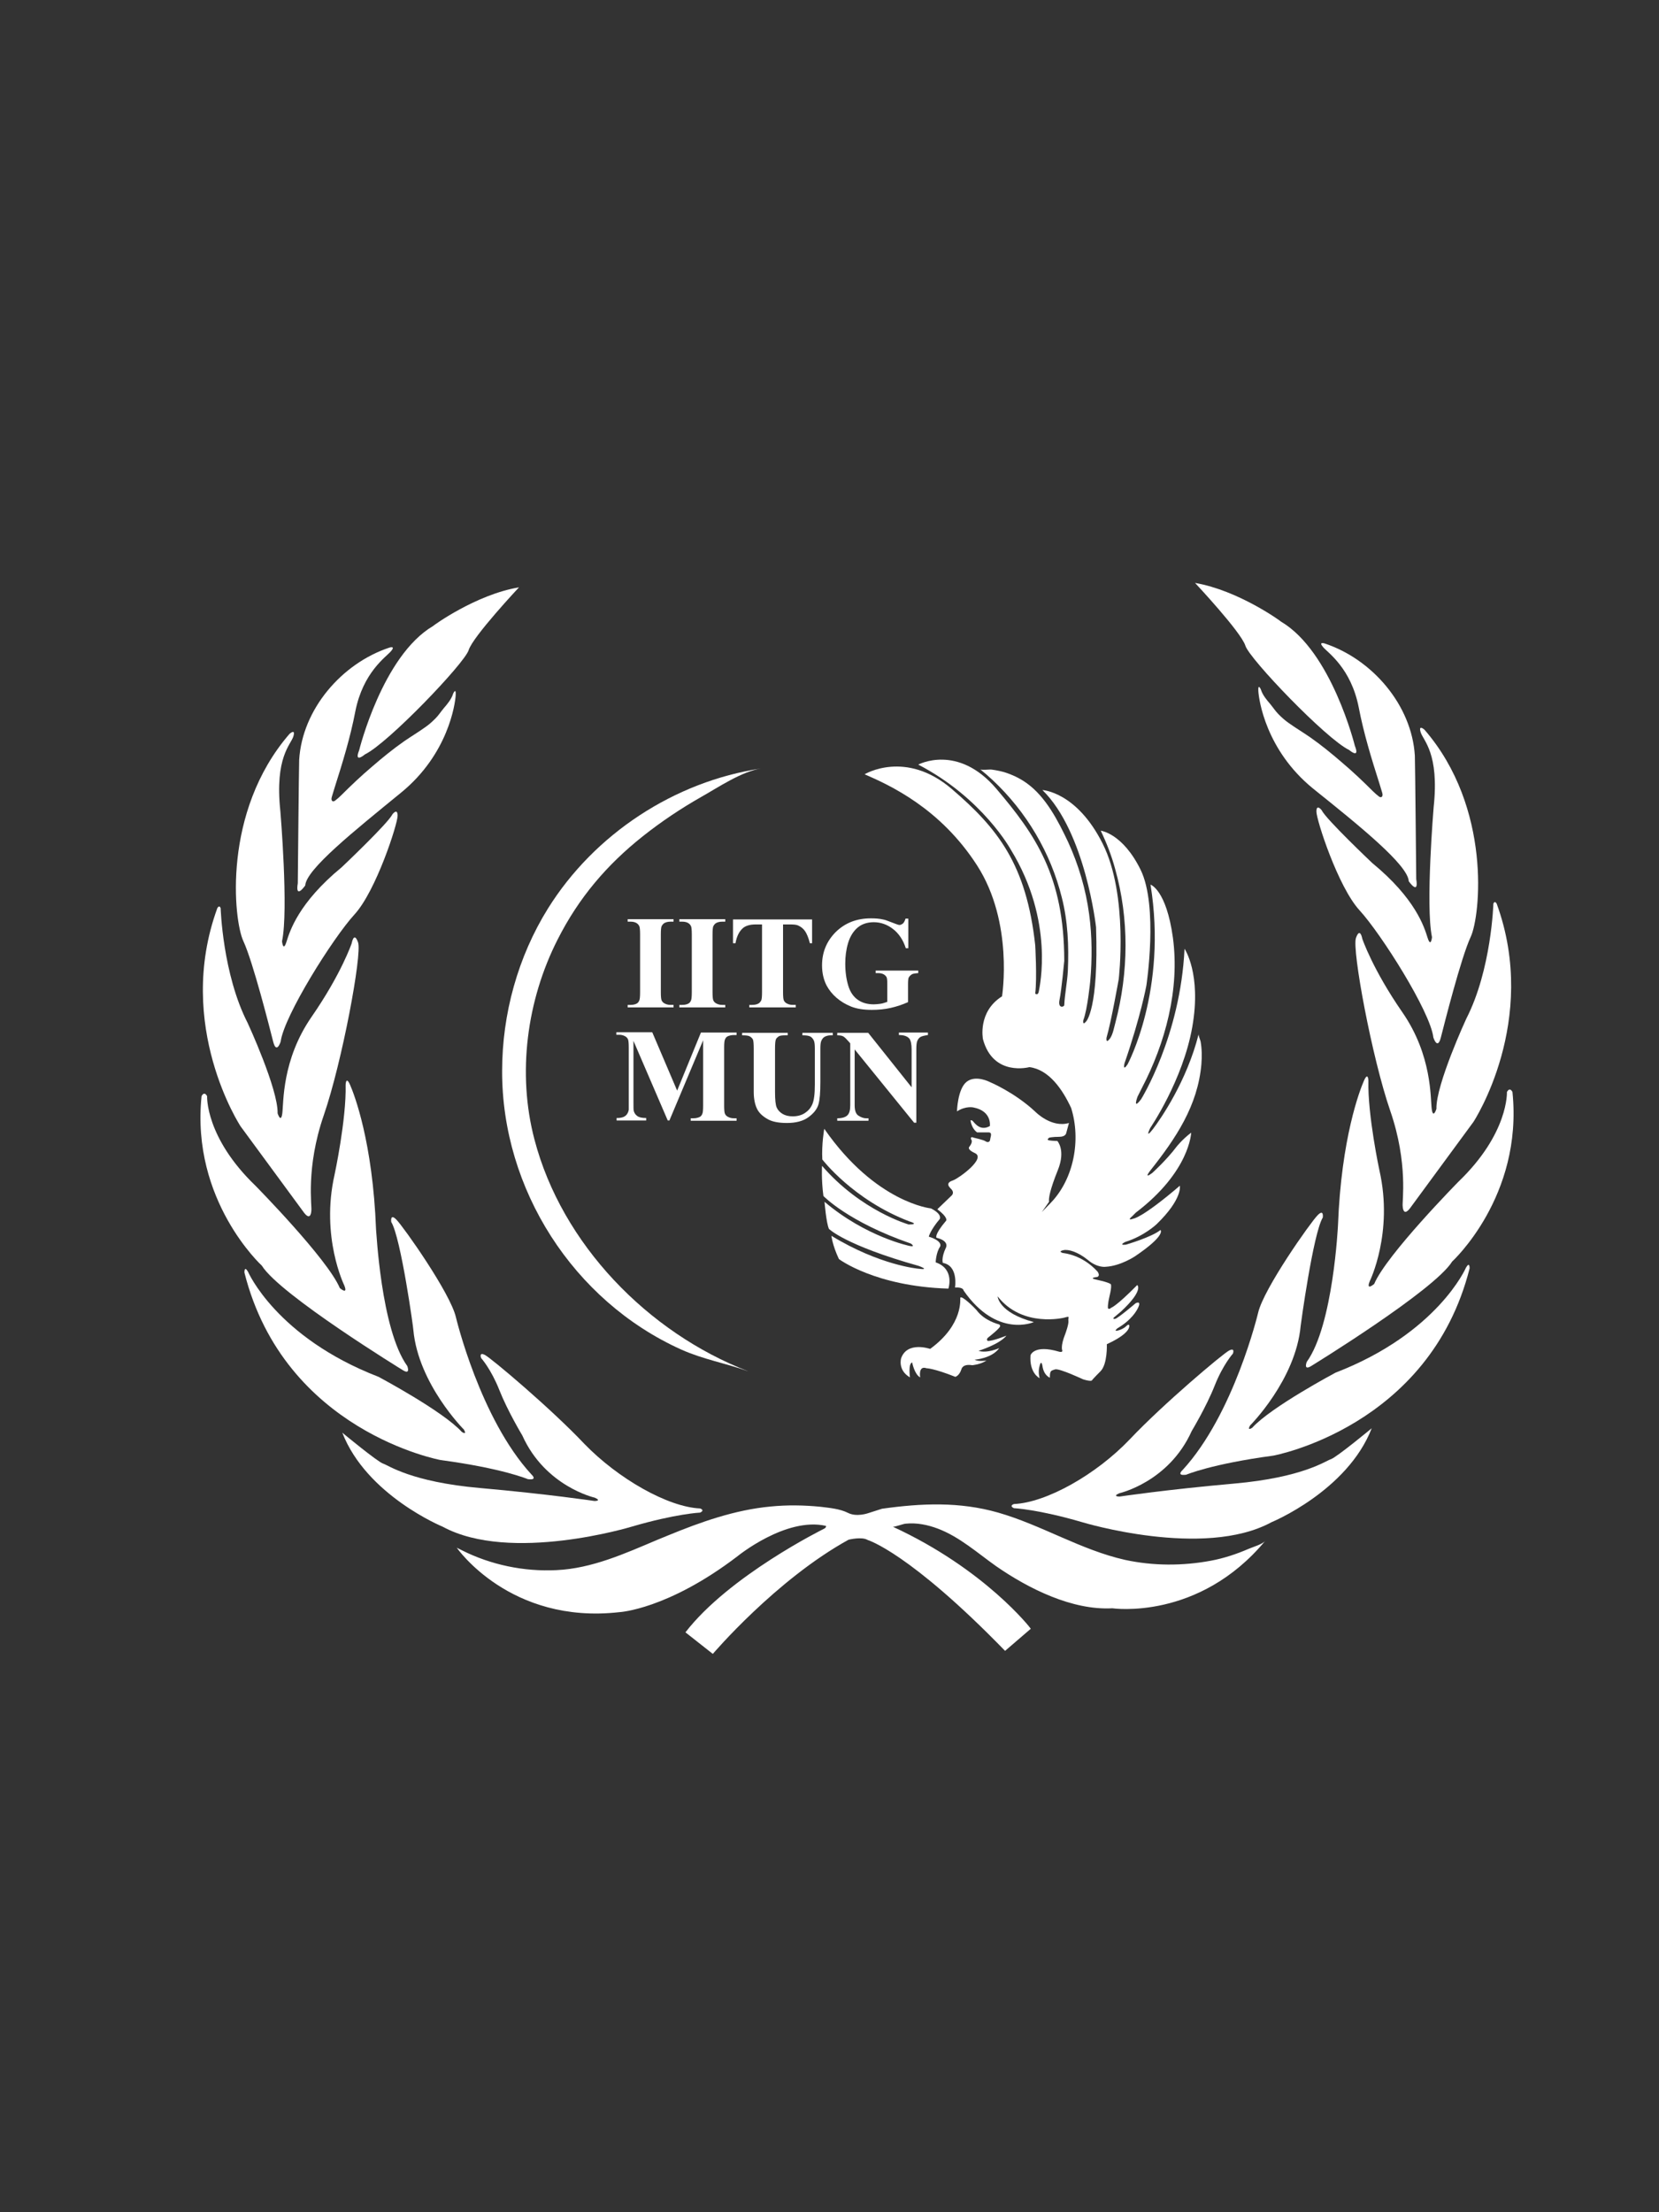 <?xml version="1.0" encoding="utf-8"?>
<!-- Generator: Adobe Illustrator 21.0.0, SVG Export Plug-In . SVG Version: 6.00 Build 0)  -->
<svg version="1.1" xmlns="http://www.w3.org/2000/svg" xmlns:xlink="http://www.w3.org/1999/xlink" x="0px" y="0px"
	 viewBox="0 0 600 800" style="enable-background:new 0 0 600 800;" xml:space="preserve">
<rect x="0" y="0" width="600" height="800" fill="#333333" stroke="none"/>
<style type="text/css">
	.st0{fill:#FFFFFF;}
</style>
<g id="Layer_1">
</g>
<g id="Layer_2">
	<g>
		<path class="st0" d="M275.3,277.9c-7.1,1.1-15.5,6.8-21.7,10.3c-7.4,4.2-14.4,8.9-21.1,14.2c-13.1,10.4-23.2,22.3-30.8,37.3
			c-11.2,22-14.7,48.5-8.4,72.4c9.9,37.8,41,69.8,77.3,83.8c-8-2.9-16.3-4.3-24.3-7.9c-39-17.6-64.8-58-64.7-100.7
			c0-20.6,5.7-41.3,16.6-58.8C215,301.6,243.9,282.6,275.3,277.9z"/>
		<path class="st0" d="M372.3,385.9c0,0-13.1,3.6-16.8-10.1c0,0-2-9.9,6.9-15.5c0,0,4.3-26.6-9-47.3c-13.3-20.7-31.5-29-40.7-33
			c0,0,14.8-9,31.5,5.3c16.7,14.3,27,27.3,30.2,56.5c0,0,0.7,11.8,0,17.5c0,0,1,0.9,1.3-0.8c0.3-1.7,5.7-25.4-10.1-51.2
			c0,0-10.2-18.7-33.5-30.8c0,0,14.3-7.7,28.3,8.8s24.5,31.5,24.5,62.2c0,0-1,10.7-1.7,14c-0.7,3.3,1.6,2.7,1.7,2
			c0.2-4.2,1.1-8.3,1.3-12.5c0.4-8.8,0-18-2.2-26.5c-4-16.1-12.8-31-25-42.4c-1.5-1.4-3-2.7-4.5-3.9c0.5,0.4,3.3,0,4.1,0.1
			c1.5,0.2,3,0.5,4.5,0.9c2.9,0.9,5.7,2.2,8.2,4c7,5,11.4,13.7,15,21.3c3.8,8.3,6.4,17.1,7.6,26.1c1.1,8,1.1,16.2,0.4,24.2
			c0,0-1,10.3-2.5,14.1c0,0-0.4,2.2,1,0.5c0,0,4.6-4.4,3.6-34.1c0,0-3.8-34.4-19.4-49.6c0,0,12.4,0.6,21.8,19.4s5.8,49,5.8,49
			s-2.8,15.8-4.4,21.1c0,0-0.4,2.5,1.2,0.4c1.1-1.5,1.5-4,2-5.8c4.8-18.2,5-37.5-0.1-55.6c-1.3-4.8-3.1-9.4-5.2-13.8
			c0,0,7.9,0.9,14.4,14.1s2.1,41.9,2.1,41.9s-2,11-7.9,28.1c0,0-0.8,3.2,1.1,0.4c0,0,14.5-26.8,8.3-65c0,0,5.7,1.8,8.1,19.2
			c2.5,18.6-2.7,38.1-11.3,54.5c-0.5,1-1,2-1.5,3c0,0-1.9,5.1,1.3,0.9c0,0,14.2-22.8,15.7-54.4c0,0,6.2,9,2.8,28.3
			s-15.2,36.5-15.2,36.5s-2.1,4.3,0.9,0.5c2.9-3.8,12.3-17.4,16.6-34.4c-0.1,0.5,0.6,2.1,0.7,2.6c0.5,2.7,0.5,5.5,0.3,8.2
			c-1.3,15.1-9.3,26.9-18.4,38.4c0,0-2.8,3.5,0.6,1c0,0,5.2-4.7,8.8-9.5c0,0,2-2.6,5.3-5.1c0,0-0.4,14-20,28.9l-1.4,1.4
			c0,0-2.1,1.7,0.5,0.8c0,0,3.1-0.2,16.8-11.9c0,0,1.1,4.7-8.4,13.9c0,0-4.5,4.3-11.3,6.4c0,0-2.7,1.3,0.2,1c0,0,9.3-2.7,12.5-5.3
			c0,0,2.2,1.8-9.2,9.5c0,0-5.2,3.5-10.6,3.8c0,0-3,0.5-6.5-2.5c-3.6-2.9-7-3.9-8.8-3.5s-0.8,0.8-0.3,1c0.6,0.1,7,0.6,12.6,6.7
			c0,0,1.2,1.5-0.1,2c0,0-3.5,0.3-0.1,1c3.4,0.7,5,1.4,5.1,1.7c0,0.3,0.3,0.7-0.5,4.1s-0.6,4.4-0.6,4.4s0.2,0.8,1.2-0.1
			c0,0,1.7-0.4,9.4-8.2c0,0,2.5,1.8-5.9,9.6l-2.5,2.1c0,0-0.8,0.8,0.5,0.5c1.2-0.4,7.3-5.6,7.3-5.6s1.8-1,1.2,0.9
			c-0.6,1.8-2.9,5.3-7.7,8.1c0,0-1.8,1.4,0.3,0.8s3.1-1.8,3.1-1.8s1-0.8,0.8,0.5c-0.2,1.3-2,3.5-8.1,6.3c0,0,0.3,7.2-2.3,9.8
			c0,0-2.9,2.9-3.1,3.3c0,0-0.3,0.5-3.2-0.4c0,0-8.5-4-10.1-3.6c-1.6,0.5-1.9,0.5-1.9,3c0,0-2.2-0.7-2.7-4.3c0,0-0.4-2.4-1,0
			c-0.7,2.3,0,4.5,0,4.5s-3.8-1.8-3.3-8.3c0,0,1.2-4,10.3-1.3c0,0,1.3,0.4,1.2-0.4c0,0-0.8-1.4,1.1-6.1c0,0,1.3-3.5,1.1-4.7
			c-0.2-1.2,0.9-1.8-1.5-1.1c0,0-15.1,3.8-24.1-7.7c0,0,0.3,5.9,13.1,9.3c0,0-13.3,6-25.4-11.4c0,0,0-1.3-3.1-1.1
			c0,0,1.3-7.9-4.4-8.9c0,0-0.7-1.7,1.1-5.5c0,0,1.4-2.4-3.4-3.6c0,0-1-0.9,3.5-6.2c0,0,0.8-1.1-3.2-4.1l5.2-5c0,0,1-0.9,0-2.1
			c-0.7-0.8-2-1.8-0.7-2.8c0.4-0.3,0.9-0.4,1.3-0.6c2.1-0.8,11.9-7.9,7.8-9.8c-2.2-1-2.4-1.8-2.1-2.2s1.5-1.9,0.7-2.8
			c0,0-0.4-1.2,0.9-0.6c0,0,3.6,0.8,4.3,1.3c0.7,0.5,1.6,0.4,1.7-0.6c0.1-1,0.9-2.5-0.5-2.6l-4.2,0c0,0-1.9-1.1-2.4-4.3
			c0,0,0.3-0.4,1,0.4c0.7,0.8,2.7,3.5,6,1.6c0,0,0.8-5.4-5.9-6.7c0,0-2.7-0.7-6,1.4c0,0,0.2-8.1,3.5-10.7c3.3-2.6,8.4,0.1,8.4,0.1
			s8.9,3.7,16.4,10.7c0,0,5.8,6,12.2,4.1l-1,3.7c0,0-0.2,1.3-2.5,1.3c-2.4,0-3.6,0.3-3.6,0.3s-1.3,0.8,0,1s2.9,0.2,2.9,0.2
			s3.1,3.3,0.2,10.5s-3.4,10.3-3.2,11.5l-2.6,3.7c0,0,3-3.1,3.1-3.2c8.5-8.7,11.1-22.9,7.5-34.4C384.3,394,379.4,386.8,372.3,385.9z
			"/>
		<path class="st0" d="M336.7,437c0,0-20-2-38.6-28.8c0,0-1,5.6-0.7,11.1c0,0,11.1,14.6,31.5,22.4c0,0,3.9,1.1-0.3,1.1
			c0,0-17.2-4.9-31.3-21.2c0,0-0.3,4.9,0.5,10.9c0,0,8.8,9.3,31.6,17.2c0,0,1.9,1.3-0.3,0.9c0,0-15.8-3.2-30.9-16
			c0,0,0.6,7.6,1.6,9.8c0,0,5.8,5.9,32.5,13.4c0,0,4.4,1.6-0.2,1c0,0-13.9-1.2-31.4-11.9c0,0,0.3,3.3,2.7,8.4c0,0,13,9.9,39.6,10.7
			c0,0,2.4-7.1-4.6-9.5c0,0,0.1-3.5,1.6-5.7c0,0,1.2-1.9-4.1-3.6c0,0,0.6-2.4,4-6.4C339.8,440.8,341,439.2,336.7,437z"/>
		<path class="st0" d="M347.3,469.3c-0.1,0.2,1.3,9.6-10.9,18.5c0,0-8.3-2.9-10.5,3.4c0,0-1.3,4.3,3.2,6.9c0,0-0.7-5,0.8-5.4
			c0,0,0.8,4.3,2.9,5.4c0,0-0.8-4.4,2.3-3.3c0,0,2.6,0,10.4,3.1c0,0,1.4-0.3,2.2-2.7c0,0,0.3-2.1,3.9-1.5c0,0,2.9-0.2,5.2-1.7
			c0,0-2.9,0.5-4.3-0.3c0,0,6.2-0.4,8.9-4.2c0,0-4.3,2-7.5,1c0,0,7.5-2.3,10.1-5.5c0,0-5.2,2.1-6.8,1.9c0,0-0.7-0.6,0.3-1.3
			c0,0,4.5-3.5,4.2-4.1c0,0,0.1-0.4-0.5-0.6c0,0-5.1-1.2-8-5.1C353.1,473.6,347.8,468.2,347.3,469.3z"/>
		<path class="st0" d="M335.7,489.2c0,0-1.8-0.3-2.4,0.3s3.5,0.5,3.5,0.5S337.7,489,335.7,489.2z"/>
		<path class="st0" d="M361.2,364.7c0,0-5.3,6.7-1.7,12.7c3.5,5.9,10.8,5.3,13.2,4.2c0,0,6.9,1.6,14,13c0,0,2.7,3.8,3.9,12.3
			c0,0-3.4-13.3-11.6-19.6c0,0-5.2-4.3-5.8-4.3c-2.9,1-6.4,1.5-9.4,0.4c-2.6-1-4.5-3.3-5.8-5.7c-1.2-2.4-1.4-5-0.9-7.6
			c0.3-1.9,1.8-4.7,3.3-5.9C361.5,363.2,361.2,364.7,361.2,364.7z"/>
		<g>
			<path class="st0" d="M243.6,363.4v0.9H227v-0.9h1.1c0.9,0,1.7-0.2,2.2-0.5c0.4-0.2,0.7-0.6,0.9-1.1c0.2-0.4,0.3-1.4,0.3-3v-20.9
				c0-1.6-0.1-2.6-0.3-3s-0.5-0.8-1-1.1s-1.2-0.5-2.1-0.5H227v-0.9h16.6v0.9h-1.1c-0.9,0-1.7,0.2-2.2,0.5c-0.4,0.2-0.7,0.6-1,1.1
				c-0.2,0.4-0.3,1.4-0.3,3v20.9c0,1.6,0.1,2.6,0.3,3s0.5,0.8,1.1,1.1s1.2,0.5,2.1,0.5H243.6z"/>
			<path class="st0" d="M262.3,363.4v0.9h-16.6v-0.9h1.1c0.9,0,1.7-0.2,2.2-0.5c0.4-0.2,0.7-0.6,0.9-1.1c0.2-0.4,0.3-1.4,0.3-3
				v-20.9c0-1.6-0.1-2.6-0.3-3s-0.5-0.8-1-1.1s-1.2-0.5-2.1-0.5h-1.1v-0.9h16.6v0.9h-1.1c-0.9,0-1.7,0.2-2.2,0.5
				c-0.4,0.2-0.7,0.6-1,1.1c-0.2,0.4-0.3,1.4-0.3,3v20.9c0,1.6,0.1,2.6,0.3,3s0.5,0.8,1.1,1.1s1.2,0.5,2.1,0.5H262.3z"/>
			<path class="st0" d="M293.7,332.5v8.6h-0.8c-0.5-2-1.1-3.4-1.7-4.3s-1.4-1.6-2.5-2.1c-0.6-0.3-1.6-0.4-3.1-0.4h-2.4v24.5
				c0,1.6,0.1,2.6,0.3,3s0.5,0.8,1.1,1.1s1.2,0.5,2.1,0.5h1.1v0.9H271v-0.9h1.1c0.9,0,1.7-0.2,2.2-0.5c0.4-0.2,0.7-0.6,1-1.1
				c0.2-0.4,0.3-1.4,0.3-3v-24.5h-2.3c-2.1,0-3.7,0.5-4.7,1.4c-1.4,1.3-2.2,3.1-2.6,5.4h-0.9v-8.6H293.7z"/>
			<path class="st0" d="M328.5,331.7v11.2h-0.9c-1-3.1-2.6-5.4-4.7-7s-4.4-2.4-6.9-2.4c-2.4,0-4.4,0.7-5.9,2s-2.7,3.2-3.4,5.6
				s-1,4.8-1,7.4c0,3,0.4,5.7,1.1,8s1.9,4,3.5,5.1s3.5,1.6,5.7,1.6c0.8,0,1.6-0.1,2.4-0.2s1.6-0.4,2.5-0.7v-6.6
				c0-1.3-0.1-2.1-0.3-2.4s-0.5-0.7-1.1-1s-1.2-0.4-2-0.4h-0.8v-0.9h15.4v0.9c-1.2,0.1-2,0.2-2.4,0.5s-0.8,0.6-1.1,1.2
				c-0.1,0.3-0.2,1-0.2,2.2v6.6c-2,0.9-4.1,1.6-6.3,2.1s-4.5,0.7-6.8,0.7c-3,0-5.5-0.4-7.5-1.2s-3.8-1.9-5.3-3.2
				c-1.5-1.3-2.7-2.8-3.6-4.5c-1.1-2.2-1.6-4.6-1.6-7.2c0-4.8,1.7-8.8,5-12.1c3.4-3.3,7.6-4.9,12.7-4.9c1.6,0,3,0.1,4.3,0.4
				c0.7,0.1,1.8,0.5,3.3,1.1s2.4,0.9,2.7,0.9c0.4,0,0.8-0.2,1.2-0.5s0.7-0.9,1-1.8H328.5z"/>
			<path class="st0" d="M244.9,394.4l8.6-21h12.9v0.9h-1c-0.9,0-1.7,0.2-2.3,0.5c-0.4,0.2-0.7,0.6-0.9,1.1c-0.2,0.4-0.3,1.4-0.3,2.9
				v21c0,1.6,0.1,2.6,0.3,3s0.5,0.8,1.1,1.1s1.2,0.5,2.1,0.5h1v0.9h-16.6v-0.9h1c0.9,0,1.7-0.2,2.3-0.5c0.4-0.2,0.7-0.6,0.9-1.1
				c0.2-0.4,0.3-1.4,0.3-3v-23.6l-12.2,29h-0.6l-12.4-28.8v22.4c0,1.6,0,2.5,0.1,2.9c0.2,0.8,0.6,1.4,1.3,1.9s1.7,0.7,3.2,0.7v0.9
				H223v-0.9h0.3c0.7,0,1.4-0.1,2-0.3s1.1-0.6,1.4-1s0.6-1,0.7-1.7c0-0.2,0-1,0-2.4v-20.1c0-1.6-0.1-2.6-0.3-3s-0.5-0.8-1.1-1.1
				s-1.2-0.5-2.1-0.5h-1v-0.9h13L244.9,394.4z"/>
			<path class="st0" d="M268.5,373.5h16.4v0.9h-0.8c-1.2,0-2.1,0.1-2.5,0.4s-0.8,0.6-1,1.1s-0.3,1.6-0.3,3.4v15.6
				c0,2.8,0.2,4.7,0.6,5.6s1.1,1.7,2.1,2.3s2.2,0.9,3.7,0.9c1.7,0,3.2-0.4,4.4-1.2s2.1-1.8,2.7-3.2s0.9-3.7,0.9-7.1v-13
				c0-1.4-0.1-2.4-0.4-3s-0.7-1-1.1-1.3c-0.7-0.4-1.7-0.5-3-0.5v-0.9h11v0.9h-0.7c-0.9,0-1.6,0.2-2.2,0.5s-1,0.9-1.3,1.6
				c-0.2,0.5-0.3,1.4-0.3,2.7v12.1c0,3.7-0.2,6.4-0.7,8.1s-1.7,3.2-3.6,4.6s-4.5,2.1-7.8,2.1c-2.8,0-4.9-0.4-6.4-1.1
				c-2-1-3.5-2.3-4.3-3.8s-1.3-3.7-1.3-6.3v-15.6c0-1.8-0.1-3-0.3-3.4s-0.6-0.8-1.1-1.1s-1.4-0.4-2.8-0.4V373.5z"/>
			<path class="st0" d="M314,373.5l15.7,19.7v-13.7c0-1.9-0.3-3.2-0.8-3.9c-0.8-0.9-2-1.3-3.8-1.3v-0.9h10.5v0.9
				c-1.3,0.2-2.2,0.4-2.7,0.7s-0.8,0.7-1.1,1.3s-0.4,1.7-0.4,3.2V406h-0.8l-21.5-26.5v20.2c0,1.8,0.4,3.1,1.3,3.7s1.8,1,2.9,1h0.8
				v0.9h-11.3v-0.9c1.8,0,3-0.4,3.7-1.1s1-1.9,1-3.6v-22.4l-0.7-0.8c-0.7-0.8-1.3-1.4-1.8-1.7s-1.3-0.4-2.2-0.4v-0.9H314z"/>
		</g>
		<path class="st0" d="M322.9,552.1c0.5,0.2,3.9-1.1,4.7-1.1c3.9-0.4,7.9,0.4,11.6,1.8c7.9,3,14.3,8.8,21.1,13.6
			c11.7,8.1,27.5,16,42,15.2c0,0,31.2,4.6,55.3-24.4c-1.1,1.3-4.4,2.2-6,2.9c-4.4,1.9-8.9,3.4-13.7,4.3c-10.2,1.9-20.8,1.9-31-0.3
			c-16-3.6-30.2-12.6-45.9-17.1c-14-4-27.7-3.4-42-1.4l-5,1.6c0,0-4.2,1.5-7.3-0.1c-3-1.5-6.7-1.8-9.9-2.2c-6-0.6-12.1-0.7-18.1-0.1
			c-12.9,1.2-25.3,5.6-37.2,10.5c-1.3,0.5-2.6,1.1-3.9,1.6c-11.6,4.9-23.5,10.3-36.3,10.9c-11.8,0.6-23.8-1.9-34.3-7.2
			c-0.6-0.3-1.2-0.6-1.8-0.9c0,0,19.2,27.8,58.8,23.3c0,0,17.4-0.9,42.7-20.2c0,0,17.5-14.3,32-11c0,0,0.3,0.6-0.8,1.1
			c0,0-34.2,16.9-50,37.4l9.9,7.8c0,0,22.8-26.8,49.1-41.3c0,0,4.8-1.2,6.9,0.1c0,0,15,4.4,49.7,40.1l9.3-8
			C372.9,589,356.3,567.5,322.9,552.1z"/>
		<path class="st0" d="M366.7,543.9c0,0-1.9,0.6,0,1.5c0,0,8.8,0.4,24.8,5.1c0,0,43.8,13.3,68.3,0c0,0,27.5-11.3,36.3-34
			c0,0-12.8,10.6-14.8,11.2c-1.9,0.6-10.1,6.6-34.9,8.8s-41.5,4.7-41.5,4.7s-2.8,0-0.1-1.2c0,0,17.9-4,26.2-22.5
			c0,0,5.3-8.8,8.3-16.4c3-7.6,6.6-11.6,6.6-11.6s0.9-2.3-1.4-1.1s-23.8,19.3-35.9,32.1C396.4,533.3,378.4,543.4,366.7,543.9z"/>
		<path class="st0" d="M478.4,440.3c0,0,0.5-3.3-1.9-0.8c-2.4,2.4-19.5,26.5-21.5,35.3c0,0-8.7,36.6-27.3,56.8c0,0-2.5,2.2,1.3,1.7
			c0,0,9.1-3.9,31.5-6.9c0,0,56.5-10.3,71-67.7c0,0,0.1-2.7-1.3-0.3c0,0-10.2,23.7-47.2,38c0,0-23.3,12.4-30.1,19.9
			c0,0-2,1.4-0.8-0.8c0,0,16.5-16.5,18.3-36C470.4,479.3,474.9,446.1,478.4,440.3z"/>
		<path class="st0" d="M472.6,492.5c0,0-1.3,3.3,1.6,1.5c0,0,44.5-27.3,51-37.8c0,0,25.7-23.5,21.8-61.3c0,0-0.9-2-2,0
			c0,0,0.7,14.9-17.5,32.4c0,0-26.1,26.5-30.5,37c0,0-3.1,2.7-1.6-1c0,0,8.6-17.5,3.5-40c0,0-4.3-20-4-32.5c0,0-0.1-3.4-1.6,0
			c-1.5,3.4-8.2,20.7-9.4,52.3C483.9,443,482.2,479.2,472.6,492.5z"/>
		<path class="st0" d="M507.3,436.2c0,0,0.1,4,2.6,0.8c0,0,15.3-20.8,23-31.3c0,0,23.9-36.4,8.4-78.9c0,0-0.7-1.3-1.2,0
			c0,0-0.7,23.9-9.8,41.6c0,0-11,23.8-10.8,32.6c0,0-1.2,3.8-1.7,0s0.2-19.3-10.6-34.9s-14.5-26.6-14.5-26.6s-0.8-4.5-2.3-0.3
			s5.8,43.4,12.4,62.5S507,434.9,507.3,436.2z"/>
		<path class="st0" d="M518.4,375.2c0,0,1.5,4.7,2.7,0c1.2-4.7,7.3-28.9,10.8-36.4s7.7-46.7-16.7-74.9c0,0-2.3-2.1-1.4,0.9
			s6.8,7.5,4.7,27.1c0,0-3,35.7-0.6,47c0,0-0.4,4-1.6,0.2c-1.2-3.8-4.3-14.1-20-27c0,0-16.8-15.9-18.3-19.1c0,0-1.9-2.5-1.9,0.5
			s7.8,27.2,15.6,35.7S517.3,365.8,518.4,375.2z"/>
		<path class="st0" d="M509.5,318.7c0,0,3.7,5.3,2.7-0.8c0,0-0.4-42.5-0.5-44.6c-1.1-18.3-15.4-34.9-32.6-40.6c0,0-2.4-0.8-0.6,1.3
			s10.1,7.6,12.9,21.8c1.8,9.4,4.6,18.5,7.5,27.6c0.3,1.1,0.7,2.2,1,3.3c0.2,0.6,0.2,1.5-0.5,1.6c-0.2,0-0.4-0.1-0.6-0.2
			c-0.8-0.6-1.6-1.3-2.3-2c-3.6-3.6-7.3-7.1-11.2-10.4c-3.7-3.2-7.5-6.3-11.5-9.1c-2.6-1.8-5.3-3.4-7.8-5.2c-1.3-0.9-2.5-2-3.6-3.1
			c-1.1-1.1-2-2.5-3-3.7c-1.3-1.5-2.8-3.3-3.4-5.3c0,0-1.1-2.4-0.9,0.7s2.7,21.2,19.7,35.1C491.9,298.8,509.2,312.8,509.5,318.7z"/>
		<path class="st0" d="M432.2,210.8c0,0,16.7,17.8,18.2,22.7c1.5,4.8,29.2,33.7,37.5,37.7c0,0,4.1,3.5,2.1-1.5
			c0,0-8.4-34.1-26.7-44.9C463.3,224.7,447.9,213.5,432.2,210.8z"/>
		<path class="st0" d="M253.2,545.5c0,0,1.9,0.6,0,1.5c0,0-8.8,0.4-24.8,5.1c0,0-43.8,13.3-68.3,0c0,0-27.5-11.3-36.3-34
			c0,0,12.8,10.6,14.8,11.2c1.9,0.6,10.1,6.6,34.9,8.8s41.5,4.7,41.5,4.7s2.8,0,0.1-1.2c0,0-17.9-4-26.2-22.5c0,0-5.3-8.8-8.3-16.4
			c-3-7.6-6.6-11.6-6.6-11.6s-0.9-2.3,1.4-1.1s23.8,19.3,35.9,32.1C223.6,534.8,241.6,545,253.2,545.5z"/>
		<path class="st0" d="M141.5,441.9c0,0-0.5-3.3,1.9-0.8c2.4,2.4,19.5,26.5,21.5,35.3c0,0,8.7,36.6,27.3,56.8c0,0,2.5,2.2-1.3,1.7
			c0,0-9.1-3.9-31.5-6.9c0,0-56.5-10.3-71-67.8c0,0-0.1-2.7,1.3-0.3c0,0,10.2,23.7,47.2,38c0,0,23.3,12.4,30.1,19.9
			c0,0,2,1.4,0.8-0.8c0,0-16.5-16.5-18.3-36C149.6,480.9,145,447.6,141.5,441.9z"/>
		<path class="st0" d="M147.3,494c0,0,1.3,3.3-1.6,1.5c0,0-44.5-27.3-51-37.8c0,0-25.7-23.5-21.8-61.3c0,0,0.9-2,2,0
			c0,0-0.7,14.9,17.5,32.4c0,0,26.1,26.5,30.5,37c0,0,3.1,2.7,1.6-1c0,0-8.6-17.5-3.5-40c0,0,4.3-20,4-32.5c0,0,0.1-3.4,1.6,0
			c1.5,3.4,8.2,20.7,9.4,52.3C136.1,444.5,137.7,480.7,147.3,494z"/>
		<path class="st0" d="M112.6,437.8c0,0-0.1,4-2.6,0.8c0,0-15.3-20.8-23-31.3c0,0-23.9-36.4-8.4-78.9c0,0,0.7-1.3,1.2,0
			c0,0,0.7,23.9,9.8,41.6c0,0,11,23.8,10.8,32.6c0,0,1.2,3.8,1.7,0s-0.2-19.3,10.6-34.9s14.5-26.6,14.5-26.6s0.8-4.5,2.3-0.3
			c1.5,4.3-5.8,43.4-12.4,62.5S112.9,436.4,112.6,437.8z"/>
		<path class="st0" d="M101.5,376.7c0,0-1.5,4.7-2.7,0c-1.2-4.7-7.3-28.9-10.8-36.4s-7.7-46.7,16.7-74.9c0,0,2.3-2.1,1.4,0.9
			s-6.8,7.5-4.7,27.1c0,0,3,35.7,0.6,47c0,0,0.4,4,1.6,0.2c1.2-3.8,4.3-14.1,20-27c0,0,16.8-15.9,18.3-19.1c0,0,1.9-2.5,1.9,0.5
			s-7.8,27.2-15.6,35.7S102.7,367.4,101.5,376.7z"/>
		<path class="st0" d="M110.4,320.2c0,0-3.7,5.3-2.7-0.8c0,0,0.4-42.5,0.5-44.6c1.1-18.3,15.4-34.9,32.6-40.6c0,0,2.4-0.8,0.6,1.3
			c-1.8,2.1-10.1,7.6-12.9,21.8c-1.8,9.4-4.6,18.5-7.5,27.6c-0.3,1.1-0.7,2.2-1,3.3c-0.2,0.6-0.2,1.5,0.5,1.6c0.2,0,0.4-0.1,0.6-0.2
			c0.8-0.6,1.6-1.3,2.3-2c3.6-3.6,7.3-7.1,11.2-10.4c3.7-3.2,7.5-6.3,11.5-9.1c2.6-1.8,5.3-3.4,7.8-5.2c1.3-0.9,2.5-2,3.6-3.1
			c1.1-1.1,2-2.5,3-3.7c1.3-1.5,2.8-3.3,3.4-5.3c0,0,1.1-2.4,0.9,0.7s-2.7,21.2-19.7,35.1S110.7,314.4,110.4,320.2z"/>
		<path class="st0" d="M187.7,212.4c0,0-16.7,17.8-18.2,22.7c-1.5,4.8-29.2,33.7-37.5,37.7c0,0-4.1,3.5-2.1-1.5
			c0,0,8.4-34.1,26.7-44.9C156.6,226.3,172.1,215,187.7,212.4z"/>
	</g>
</g>
</svg>
